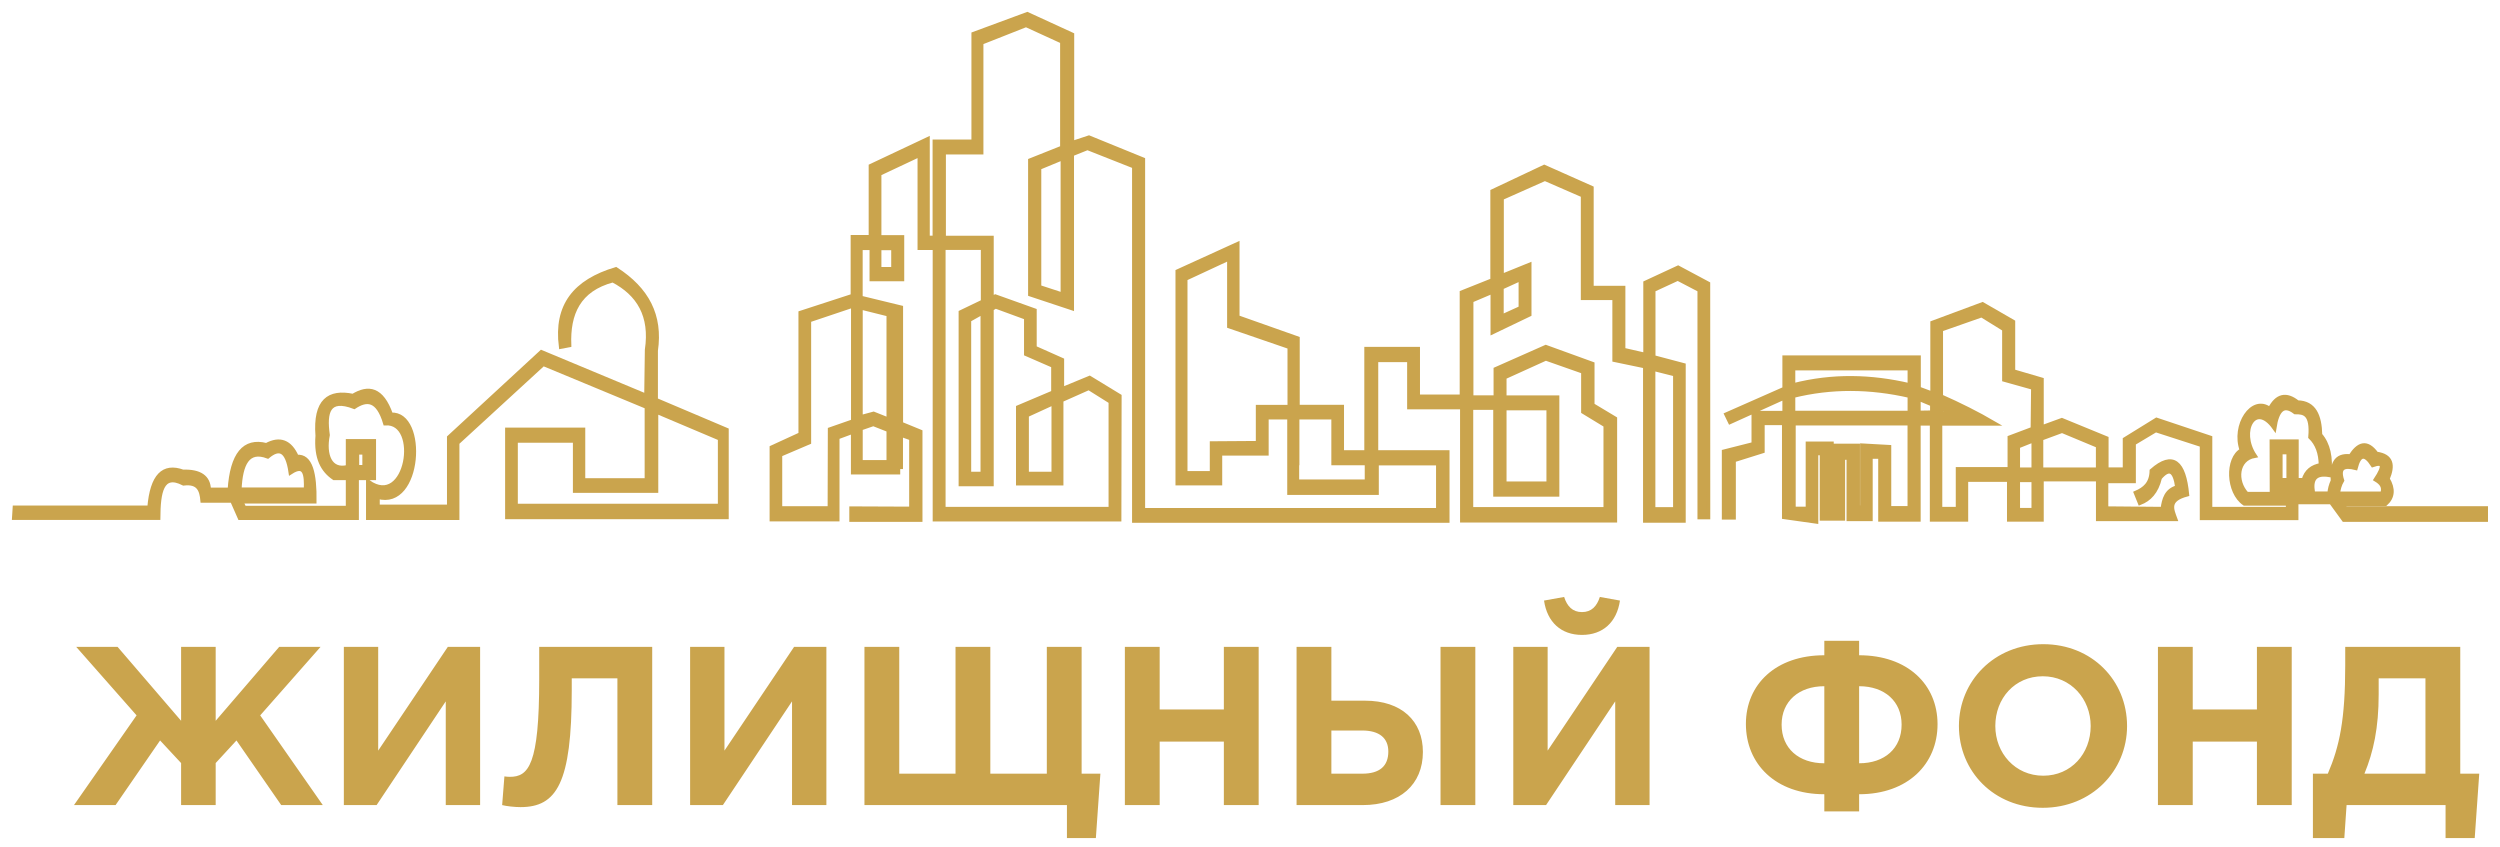 <svg width="177" height="60" viewBox="0 0 177 60" fill="none" xmlns="http://www.w3.org/2000/svg">
<path fill-rule="evenodd" clip-rule="evenodd" d="M1.045 35.944C4.223 35.944 7.401 35.944 10.579 35.944C10.768 33.66 11.582 32.902 12.951 33.399C14.152 33.36 14.764 33.784 14.786 34.672C15.28 34.672 15.773 34.672 16.266 34.672C16.434 32.164 17.298 31.112 18.859 31.518C19.817 31 20.533 31.276 21.008 32.348C21.998 32.244 22.289 33.552 22.261 35.501C20.53 35.501 18.799 35.501 17.067 35.501C17.142 35.631 17.218 35.832 17.293 35.961C19.74 35.961 22.186 35.961 24.633 35.961C24.633 35.279 24.633 34.524 24.633 33.842C24.305 33.842 23.976 33.842 23.648 33.842C22.861 33.309 22.36 32.446 22.485 30.854C22.295 28.356 23.306 27.683 24.991 28.032C26.074 27.374 27.023 27.502 27.677 29.36C30.165 29.206 29.78 36.052 26.737 35.169C26.737 35.391 26.737 35.653 26.737 35.875C28.423 35.875 30.109 35.875 31.796 35.875C31.796 34.252 31.796 32.587 31.796 30.965C33.974 28.954 36.152 26.944 38.33 24.934C40.806 25.966 43.283 26.999 45.76 28.032C45.775 26.944 45.79 25.856 45.805 24.768C46.166 22.353 45.223 20.802 43.388 19.843C40.961 20.493 40.207 22.197 40.299 24.436C40.105 24.473 39.911 24.509 39.717 24.546C39.345 21.625 40.71 19.93 43.606 19.061C45.817 20.486 46.792 22.338 46.431 24.823C46.431 25.967 46.431 27.172 46.431 28.316L51.444 30.441C51.444 32.562 51.444 34.488 51.444 36.609C46.267 36.609 41.09 36.609 35.912 36.609C35.912 34.505 35.912 32.526 35.912 30.422C37.704 30.422 39.495 30.422 41.287 30.422C41.287 31.658 41.287 32.771 41.287 34.008C42.808 34.008 44.27 34.008 45.791 34.008C45.791 32.273 45.791 30.538 45.791 28.804C43.329 27.791 40.926 26.777 38.464 25.764C36.435 27.626 34.406 29.489 32.377 31.352C32.377 33.122 32.377 34.893 32.377 36.664C30.273 36.664 28.168 36.664 26.064 36.664C26.064 35.814 26.064 34.965 26.064 34.116C28.857 36.116 29.838 29.798 27.274 29.968C26.76 28.241 25.97 28.216 25.081 28.807C23.212 28.093 22.978 29.192 23.201 30.799C22.925 32.205 23.362 33.391 24.633 33.067C24.633 32.457 24.633 31.848 24.633 31.238C25.247 31.238 25.86 31.238 26.474 31.238C26.474 32.106 26.474 32.974 26.474 33.842C26.069 33.842 25.664 33.842 25.259 33.842C25.259 34.783 25.259 35.723 25.259 36.664C22.499 36.664 19.739 36.664 16.979 36.664C16.8 36.258 16.621 35.852 16.442 35.446C15.741 35.446 15.04 35.446 14.338 35.446C14.274 34.716 14.082 34.095 12.996 34.229C11.424 33.42 11.217 34.88 11.205 36.663H1L1.045 35.944ZM36.512 31.196H40.711V34.746H46.456V29.135L50.975 31.047V35.815H36.512L36.512 31.196ZM25.281 32.037H25.804V33.071H25.281V32.037ZM16.954 34.664C18.522 34.664 20.09 34.664 21.658 34.664C21.7 33.607 21.608 32.765 20.578 33.437C20.343 31.808 19.75 31.65 18.958 32.317C17.532 31.775 17.033 32.852 16.954 34.664Z" fill="#CAA44D" stroke="#CAA44D" stroke-width="0.3" stroke-miterlimit="22.926"/>
<path fill-rule="evenodd" clip-rule="evenodd" d="M166.047 35.988C169.365 35.988 172.682 35.988 176 35.988C176 36.258 176 36.527 176 36.797C172.649 36.797 169.298 36.797 165.947 36.797C165.645 36.382 165.344 35.968 165.042 35.553C164.221 35.553 163.4 35.553 162.579 35.553C162.579 35.927 162.579 36.3 162.579 36.674C160.35 36.674 158.122 36.674 155.894 36.674C155.894 34.953 155.894 33.231 155.894 31.509C154.805 31.157 153.716 30.804 152.627 30.452C152.107 30.763 151.588 31.074 151.069 31.385C151.069 32.277 151.069 33.169 151.069 34.06C150.418 34.06 149.768 34.06 149.118 34.06C149.118 34.707 149.118 35.353 149.118 35.999C150.451 36.011 151.784 36.023 153.117 36.035C153.208 35.346 153.383 34.718 154.153 34.504C153.99 33.278 153.578 33.053 152.916 33.828C152.675 34.845 152.16 35.355 151.507 35.608C151.411 35.37 151.315 35.133 151.219 34.896C151.827 34.634 152.322 34.248 152.341 33.33C153.852 32.002 154.625 32.729 154.843 35.002C153.41 35.38 153.762 36.072 154.009 36.746C152.187 36.746 150.366 36.746 148.544 36.746C148.544 35.809 148.544 34.872 148.544 33.935C147.212 33.935 145.879 33.935 144.547 33.935C144.547 34.884 144.547 35.833 144.547 36.782C143.78 36.782 143.012 36.782 142.245 36.782C142.245 35.844 142.245 34.906 142.245 33.968C141.229 33.968 140.213 33.968 139.198 33.968C139.198 34.906 139.198 35.844 139.198 36.782C138.393 36.782 137.587 36.782 136.782 36.782C136.782 34.516 136.782 32.25 136.782 29.984C136.466 29.984 136.149 29.984 135.833 29.984C135.833 32.25 135.833 34.516 135.833 36.782C134.931 36.782 134.029 36.782 133.127 36.782C133.127 35.299 133.127 33.815 133.127 32.332C132.897 32.332 132.667 32.332 132.437 32.332C132.437 33.803 132.437 35.275 132.437 36.746C131.919 36.746 131.402 36.746 130.884 36.746C130.884 35.299 130.884 33.852 130.884 32.404C130.751 32.404 130.617 32.404 130.484 32.404C130.484 33.84 130.484 35.276 130.484 36.712C129.985 36.712 129.486 36.712 128.987 36.712C128.987 35.168 128.987 33.625 128.987 32.082C128.853 32.082 128.719 32.082 128.585 32.082C128.585 33.696 128.585 35.31 128.585 36.925C127.828 36.818 127.071 36.711 126.314 36.604C126.314 34.386 126.314 32.167 126.314 29.948C125.806 29.948 125.298 29.948 124.789 29.948C124.789 30.613 124.789 31.277 124.789 31.942C124.109 32.155 123.428 32.369 122.748 32.582C122.748 33.935 122.748 35.288 122.748 36.64C122.517 36.64 122.286 36.64 122.055 36.64C122.055 35.085 122.055 33.53 122.055 31.975C122.756 31.798 123.456 31.62 124.157 31.443C124.157 30.708 124.157 29.972 124.157 29.237C124.886 29.237 125.615 29.237 126.343 29.237C126.343 28.869 126.343 28.501 126.343 28.133C125.059 28.714 123.774 29.296 122.489 29.877C122.403 29.699 122.317 29.521 122.23 29.343C123.601 28.738 124.972 28.133 126.343 27.528C126.343 26.789 126.343 26.049 126.343 25.31C129.51 25.31 132.677 25.31 135.844 25.31C135.844 26.045 135.844 26.781 135.844 27.516C136.169 27.637 136.493 27.758 136.817 27.879C136.817 26.205 136.817 24.531 136.817 22.858C137.998 22.418 139.18 21.979 140.361 21.54C141.083 21.956 141.805 22.373 142.527 22.789C142.527 23.956 142.527 25.122 142.527 26.289C143.201 26.486 143.874 26.682 144.547 26.88C144.547 28.008 144.547 29.137 144.547 30.265C145.024 30.091 145.502 29.917 145.979 29.743C147.032 30.174 148.084 30.606 149.137 31.038C149.137 31.773 149.137 32.507 149.137 33.242C149.572 33.242 150.006 33.242 150.441 33.242C150.441 32.53 150.441 31.817 150.441 31.105C151.187 30.644 151.934 30.182 152.681 29.72C153.947 30.144 155.214 30.568 156.481 30.992C156.481 32.674 156.481 34.355 156.481 36.037C158.317 36.037 160.153 36.037 161.989 36.037C161.989 35.908 161.989 35.779 161.989 35.65C160.961 35.65 159.933 35.65 158.904 35.65C157.725 34.851 157.66 32.457 158.721 31.878C158.08 30.119 159.483 28.012 160.704 28.97C161.201 28.004 161.856 27.845 162.669 28.493C163.847 28.515 164.236 29.445 164.266 30.788C164.836 31.441 165.05 32.388 164.909 33.628C164.003 33.478 163.611 33.842 163.733 34.719C163.36 34.719 162.987 34.719 162.613 34.719C162.613 34.795 162.613 34.871 162.613 34.947C163.385 34.947 164.156 34.947 164.927 34.947C164.947 34.644 165.027 34.341 165.166 34.037C165.081 32.946 165.311 32.179 166.414 32.31C166.957 31.458 167.549 31.171 168.25 32.129C169.359 32.279 169.434 32.968 169.04 33.901C169.465 34.614 169.416 35.205 168.893 35.673C167.883 35.673 166.873 35.673 165.863 35.673C165.925 35.778 165.986 35.883 166.047 35.988ZM168.704 34.951C167.643 34.951 166.582 34.951 165.521 34.951C165.565 34.632 165.639 34.317 165.819 34.015C165.512 33.067 165.981 32.928 166.777 33.128C167.026 32.164 167.421 32.038 167.993 32.922C168.772 32.65 168.844 32.993 168.21 33.952C168.57 34.171 168.84 34.437 168.674 34.939L168.704 34.951ZM160.846 34.73C161.235 34.73 161.623 34.73 162.011 34.73C162.011 34.811 162.011 34.892 162.011 34.972C161.03 34.972 160.05 34.972 159.069 34.972C158.218 34.06 158.356 32.496 159.63 32.27C158.45 30.511 159.661 28.362 161.025 30.284C161.217 29.066 161.646 28.522 162.496 29.181C163.129 29.174 163.719 29.259 163.575 30.946C164.06 31.412 164.306 32.074 164.315 32.933C163.708 33.037 163.276 33.357 163.099 33.994C162.932 33.994 162.765 33.994 162.598 33.994C162.598 33.083 162.598 32.172 162.598 31.261C162.011 31.261 161.424 31.261 160.837 31.261C160.84 32.418 160.843 33.574 160.846 34.73ZM161.458 32.018H162.028V33.994H161.458V32.018ZM142.868 33.986H143.978V36.111H142.868V33.986ZM142.868 31.604L143.978 31.161V33.245H142.868V31.604ZM144.515 31.048L145.994 30.503L148.539 31.563V33.245H144.515V31.048ZM142.285 30.98V33.22H138.618V36.035H137.364V29.989H141.212C139.984 29.272 138.716 28.639 137.417 28.068V23.33L140.299 22.319L141.901 23.31V26.878L143.95 27.452L143.918 30.366L142.285 30.98ZM137.43 29.266V28.861L138.253 29.255L137.43 29.266ZM126.957 26.073H135.207V27.282C132.487 26.643 129.741 26.568 126.957 27.282V26.073ZM126.957 28.023C129.642 27.356 132.393 27.376 135.207 28.023V29.232H126.957C126.957 28.829 126.957 28.426 126.957 28.023ZM135.834 29.224V28.223L136.799 28.626V29.209L135.834 29.224ZM135.203 35.979V29.975H126.986V36.023H127.992V31.408H129.678V35.992H129.924V31.561H131.536V35.932H131.845V31.545L133.751 31.652V35.977L135.203 35.979Z" fill="#CAA44D"/>
<path d="M168.704 34.951C167.643 34.951 166.582 34.951 165.521 34.951C165.565 34.632 165.639 34.317 165.819 34.015C165.512 33.067 165.981 32.928 166.777 33.128C167.026 32.164 167.421 32.038 167.993 32.922C168.772 32.65 168.844 32.993 168.21 33.952C168.57 34.171 168.84 34.437 168.674 34.939M166.047 35.988C169.365 35.988 172.682 35.988 176 35.988C176 36.258 176 36.527 176 36.797C172.649 36.797 169.298 36.797 165.947 36.797C165.645 36.382 165.344 35.968 165.042 35.553C164.221 35.553 163.4 35.553 162.579 35.553C162.579 35.927 162.579 36.3 162.579 36.674C160.35 36.674 158.122 36.674 155.894 36.674C155.894 34.953 155.894 33.231 155.894 31.509C154.805 31.157 153.716 30.804 152.627 30.452C152.107 30.763 151.588 31.074 151.069 31.385C151.069 32.277 151.069 33.169 151.069 34.06C150.418 34.06 149.768 34.06 149.118 34.06C149.118 34.707 149.118 35.353 149.118 35.999C150.451 36.011 151.784 36.023 153.117 36.035C153.208 35.346 153.383 34.718 154.153 34.504C153.99 33.278 153.578 33.053 152.916 33.828C152.675 34.845 152.16 35.355 151.507 35.608C151.411 35.37 151.315 35.133 151.219 34.896C151.827 34.634 152.322 34.248 152.341 33.33C153.852 32.002 154.625 32.729 154.843 35.002C153.41 35.38 153.762 36.072 154.009 36.746C152.187 36.746 150.366 36.746 148.544 36.746C148.544 35.809 148.544 34.872 148.544 33.935C147.212 33.935 145.879 33.935 144.547 33.935C144.547 34.884 144.547 35.833 144.547 36.782C143.78 36.782 143.012 36.782 142.245 36.782C142.245 35.844 142.245 34.906 142.245 33.968C141.229 33.968 140.213 33.968 139.198 33.968C139.198 34.906 139.198 35.844 139.198 36.782C138.393 36.782 137.587 36.782 136.782 36.782C136.782 34.516 136.782 32.25 136.782 29.984C136.466 29.984 136.149 29.984 135.833 29.984C135.833 32.25 135.833 34.516 135.833 36.782C134.931 36.782 134.029 36.782 133.127 36.782C133.127 35.299 133.127 33.815 133.127 32.332C132.897 32.332 132.667 32.332 132.437 32.332C132.437 33.803 132.437 35.275 132.437 36.746C131.919 36.746 131.402 36.746 130.884 36.746C130.884 35.299 130.884 33.852 130.884 32.404C130.751 32.404 130.617 32.404 130.484 32.404C130.484 33.84 130.484 35.276 130.484 36.712C129.985 36.712 129.486 36.712 128.987 36.712C128.987 35.168 128.987 33.625 128.987 32.082C128.853 32.082 128.719 32.082 128.585 32.082C128.585 33.696 128.585 35.31 128.585 36.925C127.828 36.818 127.071 36.711 126.314 36.604C126.314 34.386 126.314 32.167 126.314 29.948C125.806 29.948 125.298 29.948 124.789 29.948C124.789 30.613 124.789 31.277 124.789 31.942C124.109 32.155 123.428 32.369 122.748 32.582C122.748 33.935 122.748 35.288 122.748 36.64C122.517 36.64 122.286 36.64 122.055 36.64C122.055 35.085 122.055 33.53 122.055 31.975C122.756 31.798 123.456 31.62 124.157 31.443C124.157 30.708 124.157 29.972 124.157 29.237C124.886 29.237 125.615 29.237 126.343 29.237C126.343 28.869 126.343 28.501 126.343 28.133C125.059 28.714 123.774 29.296 122.489 29.877C122.403 29.699 122.317 29.521 122.23 29.343C123.601 28.738 124.972 28.133 126.343 27.528C126.343 26.789 126.343 26.049 126.343 25.31C129.51 25.31 132.677 25.31 135.844 25.31C135.844 26.045 135.844 26.781 135.844 27.516C136.169 27.637 136.493 27.758 136.817 27.879C136.817 26.205 136.817 24.531 136.817 22.858C137.998 22.418 139.18 21.979 140.361 21.54C141.083 21.956 141.805 22.373 142.527 22.789C142.527 23.956 142.527 25.122 142.527 26.289C143.201 26.486 143.874 26.682 144.547 26.88C144.547 28.008 144.547 29.137 144.547 30.265C145.024 30.091 145.502 29.917 145.979 29.743C147.032 30.174 148.084 30.606 149.137 31.038C149.137 31.773 149.137 32.507 149.137 33.242C149.572 33.242 150.006 33.242 150.441 33.242C150.441 32.53 150.441 31.817 150.441 31.105C151.187 30.644 151.934 30.182 152.681 29.72C153.947 30.144 155.214 30.568 156.481 30.992C156.481 32.674 156.481 34.355 156.481 36.037C158.317 36.037 160.153 36.037 161.989 36.037C161.989 35.908 161.989 35.779 161.989 35.65C160.961 35.65 159.933 35.65 158.904 35.65C157.725 34.851 157.66 32.457 158.721 31.878C158.08 30.119 159.483 28.012 160.704 28.97C161.201 28.004 161.856 27.845 162.669 28.493C163.847 28.515 164.236 29.445 164.266 30.788C164.836 31.441 165.05 32.388 164.909 33.628C164.003 33.478 163.611 33.842 163.733 34.719C163.36 34.719 162.987 34.719 162.613 34.719C162.613 34.795 162.613 34.871 162.613 34.947C163.385 34.947 164.156 34.947 164.927 34.947C164.947 34.644 165.027 34.341 165.166 34.037C165.081 32.946 165.311 32.179 166.414 32.31C166.957 31.458 167.549 31.171 168.25 32.129C169.359 32.279 169.434 32.968 169.04 33.901C169.465 34.614 169.416 35.205 168.893 35.673C167.883 35.673 166.873 35.673 165.863 35.673C165.925 35.778 165.986 35.883 166.047 35.988ZM160.846 34.73C161.235 34.73 161.623 34.73 162.011 34.73C162.011 34.811 162.011 34.892 162.011 34.972C161.03 34.972 160.05 34.972 159.069 34.972C158.218 34.06 158.356 32.496 159.63 32.27C158.45 30.511 159.661 28.362 161.025 30.284C161.217 29.066 161.646 28.522 162.496 29.181C163.129 29.174 163.719 29.259 163.575 30.946C164.06 31.412 164.306 32.074 164.315 32.933C163.708 33.037 163.276 33.357 163.099 33.994C162.932 33.994 162.765 33.994 162.598 33.994C162.598 33.083 162.598 32.172 162.598 31.261C162.011 31.261 161.424 31.261 160.837 31.261C160.84 32.418 160.843 33.574 160.846 34.73ZM161.458 32.018H162.028V33.994H161.458V32.018ZM142.868 33.986H143.978V36.111H142.868V33.986ZM142.868 31.604L143.978 31.161V33.245H142.868V31.604ZM144.515 31.048L145.994 30.503L148.539 31.563V33.245H144.515V31.048ZM142.285 30.98V33.22H138.618V36.035H137.364V29.989H141.212C139.984 29.272 138.716 28.639 137.417 28.068V23.33L140.299 22.319L141.901 23.31V26.878L143.95 27.452L143.918 30.366L142.285 30.98ZM137.43 29.266V28.861L138.253 29.255L137.43 29.266ZM126.957 26.073H135.207V27.282C132.487 26.643 129.741 26.568 126.957 27.282V26.073ZM126.957 28.023C129.642 27.356 132.393 27.376 135.207 28.023V29.232H126.957C126.957 28.829 126.957 28.426 126.957 28.023ZM135.834 29.224V28.223L136.799 28.626V29.209L135.834 29.224ZM135.203 35.979V29.975H126.986V36.023H127.992V31.408H129.678V35.992H129.924V31.561H131.536V35.932H131.845V31.545L133.751 31.652V35.977L135.203 35.979Z" stroke="#CAA44D" stroke-width="0.3" stroke-miterlimit="22.926"/>
<path fill-rule="evenodd" clip-rule="evenodd" d="M60.281 36.002V36.8H65.161V30.567L63.788 30.004V21.777L60.927 21.082V17.553H61.713V19.766H63.87V16.799H62.254V12.302L65.112 10.957V17.549H66.184V36.77H79.244L79.26 28.044L77.147 26.756L75.191 27.563V25.487L73.249 24.622V21.984L70.469 20.99L70.206 21.105V16.838H66.82V10.784H69.476V3.019L72.644 1.769L75.206 2.942V10.457L72.939 11.36V20.836L75.89 21.816V10.918L76.992 10.476L80.3 11.783V36.866H102.477V32.022H97.43V25.487H99.775V28.832H103.522V36.846H114.343V29.639L112.743 28.678V25.767L109.442 24.569L105.894 26.141V28.14H104.168V21.281L105.679 20.639V23.512L108.279 22.265V18.755L106.321 19.549V14.021L109.38 12.66L112.072 13.832V21.093H114.305V25.479L116.477 25.932V36.86H119.199V25.857L117.058 25.29V20.525L118.786 19.726L120.33 20.532V36.62H120.937L120.933 20.084L118.81 18.95L116.495 20.024V25.128L114.927 24.77V20.383H112.683V13.308L109.332 11.816L105.666 13.547V19.845L103.496 20.711V28.083H100.385V24.71H96.743V32.023H95.006V28.811H91.871V23.965L87.609 22.458V17.286L83.374 19.217V34.216H86.383V32.108H89.671V29.546H91.286V34.891H97.47V32.799H101.822V36.114H80.925V11.297L77.099 9.738L75.904 10.133V2.455L72.734 1L68.927 2.406V10.029H66.177V16.835H65.678V9.856L61.652 11.755V16.788H60.376V20.95L56.68 22.153V30.749L54.638 31.687V36.767H59.287V30.965L60.395 30.555V33.444H63.586V33.058H63.781V30.772L64.519 31.037V36.02L60.281 36.002ZM62.254 17.563H63.248V19.055H62.254V17.563ZM73.573 11.877L75.241 11.187V20.869L73.573 20.323V11.877ZM117.05 26.11L118.604 26.502V36.054H117.05V26.11ZM106.312 20.356L107.666 19.739V21.809L106.312 22.426V20.356ZM106.513 28.143V26.71L109.443 25.381L112.094 26.313V29.149L113.676 30.112V36.048H104.155V28.869H105.871V35.016H110.252V28.143L106.513 28.143ZM91.848 29.548H94.409V32.792H96.773V34.097H94.409H91.848H91.832V32.792H91.848V29.548ZM85.803 31.392V33.502H83.924V19.733L87.029 18.288V23.098L91.305 24.568V28.814H89.062V31.369L85.803 31.392ZM66.797 17.544V36.034H78.636V28.438L77.085 27.465L75.141 28.33V34.223H72.083V28.843L74.573 27.789V25.897L72.651 25.059V22.49L70.489 21.697L70.205 21.865V34.277H68.02V22.112L69.593 21.356V17.544H66.797ZM69.571 22.113V33.547H68.61V22.653L69.571 22.113ZM60.931 21.765L62.914 22.26V29.718L61.85 29.294L60.931 29.542V21.765ZM60.931 30.331L61.832 30.019L62.914 30.445V32.723H60.931V30.331ZM58.746 35.991H55.232V32.191L57.279 31.317V22.676L60.402 21.627V29.832L58.76 30.405L58.746 35.991ZM74.595 28.524V33.547H72.695V29.395L74.595 28.524ZM106.513 28.903H109.638V34.239H106.513V28.903Z" fill="#CAA44D" stroke="#CAA44D" stroke-width="0.3" stroke-miterlimit="22.926"/>
<path d="M15.27 57H12.822V54.024L11.334 52.424L8.182 57H5.238L9.67 50.648L5.398 45.8H8.326L12.822 51.032V45.8H15.27V51.032L19.766 45.8H22.694L18.422 50.648L22.854 57H19.91L16.742 52.424L15.27 54.024V57ZM33.992 45.8V57H31.56V49.656L26.664 57H24.344V45.8H26.776V53.144L31.704 45.8H33.992ZM38.176 45.8H46.176V57H43.712V48.024H40.48V48.872C40.48 55.464 39.408 57.144 36.848 57.144C36.448 57.144 35.856 57.08 35.552 57L35.712 54.968C35.824 54.984 35.936 55 36.096 55C37.424 55 38.176 54.152 38.176 48.12V45.8ZM58.508 45.8V57H56.076V49.656L51.18 57H48.86V45.8H51.292V53.144L56.22 45.8H58.508ZM75.539 59.336V57H61.203V45.8H63.667V54.776H67.651V45.8H70.115V54.776H74.115V45.8H76.579V54.776H77.907L77.587 59.336H75.539ZM79.641 57V45.8H82.105V50.232H86.649V45.8H89.113V57H86.649V52.504H82.105V57H79.641ZM91.797 57V45.8H94.261V49.608H96.645C99.237 49.608 100.741 51.048 100.741 53.24C100.741 55.544 99.109 57 96.485 57H91.797ZM96.437 51.72H94.261V54.776H96.453C97.669 54.776 98.293 54.248 98.293 53.208C98.293 52.264 97.669 51.72 96.437 51.72ZM101.989 57V45.8H104.453V57H101.989ZM116.789 45.8V57H114.357V49.656L109.461 57H107.141V45.8H109.573V53.144L114.501 45.8H116.789ZM112.005 44.952C110.533 44.952 109.541 44.056 109.317 42.52L110.741 42.264C110.949 42.92 111.333 43.336 112.005 43.336C112.677 43.336 113.061 42.92 113.269 42.264L114.693 42.52C114.469 44.056 113.477 44.952 112.005 44.952ZM131.626 48.584V54.04C133.434 54.04 134.634 52.984 134.634 51.304C134.634 49.656 133.434 48.584 131.626 48.584ZM131.626 57.448H129.162V56.232C125.706 56.232 123.61 54.088 123.61 51.256C123.61 48.456 125.722 46.392 129.162 46.392V45.368H131.626V46.392C135.05 46.392 137.178 48.456 137.178 51.272C137.178 54.088 135.082 56.232 131.626 56.232V57.448ZM129.162 54.04V48.584C127.354 48.584 126.138 49.656 126.138 51.304C126.138 52.984 127.354 54.04 129.162 54.04ZM144.628 57.192C141.172 57.192 138.692 54.616 138.692 51.4C138.692 48.216 141.204 45.608 144.66 45.608C148.116 45.608 150.596 48.184 150.596 51.4C150.596 54.584 148.084 57.192 144.628 57.192ZM144.66 54.92C146.644 54.92 148.02 53.352 148.02 51.4C148.02 49.48 146.612 47.88 144.628 47.88C142.644 47.88 141.268 49.448 141.268 51.4C141.268 53.32 142.676 54.92 144.66 54.92ZM152.782 57V45.8H155.246V50.232H159.79V45.8H162.254V57H159.79V52.504H155.246V57H152.782ZM163.754 59.336V54.776H164.81C165.642 52.84 166.042 50.936 166.042 47.112V45.8H174.186V54.776H175.53L175.21 59.336H173.146V57H166.138L165.978 59.336H163.754ZM171.722 48.024H168.41V49.16C168.41 51.528 168.042 53.224 167.402 54.776H171.722V48.024Z" fill="#CAA44D"/>
</svg>
